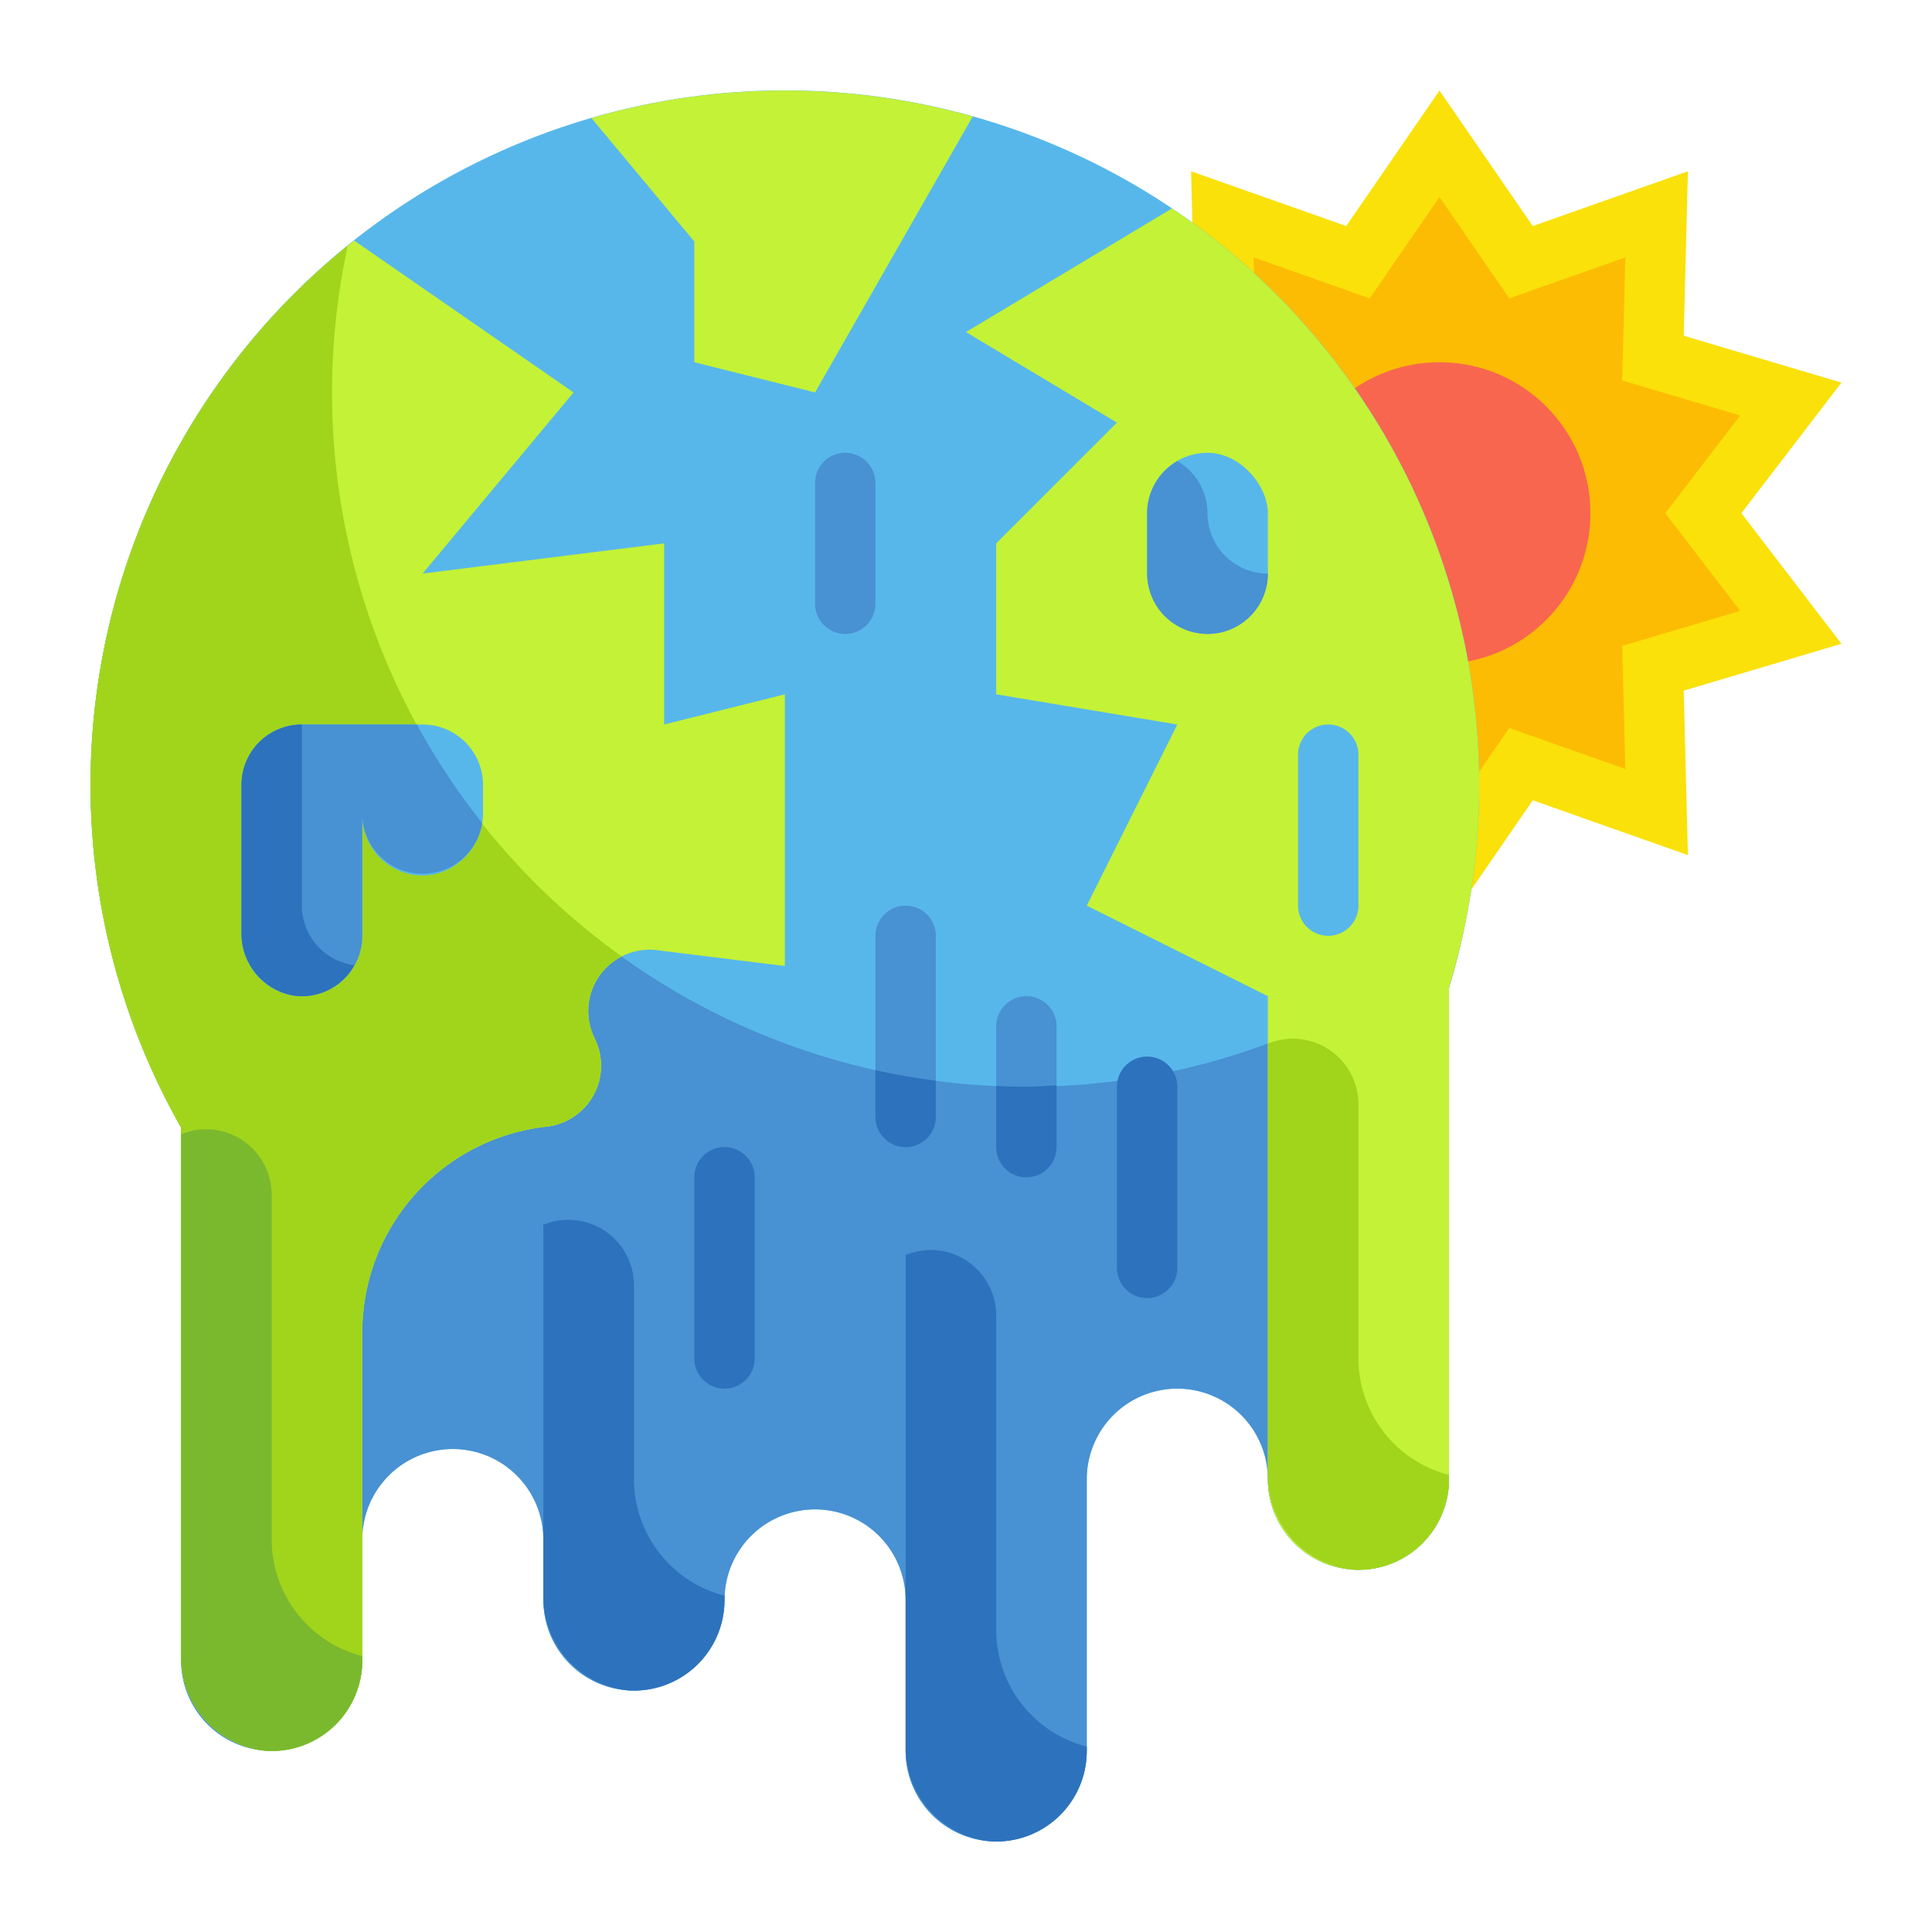 <svg height="512" viewBox="0 0 64 64" width="512" xmlns="http://www.w3.org/2000/svg"><g id="Flat"><g id="Stroke_copy_2" data-name="Stroke copy 2"><g><g><path d="m47.685 3 3.09 4.489 5.139-1.815-.139 5.448 5.225 1.552-3.315 4.326 3.315 4.326-5.225 1.552.139 5.448-5.139-1.815-3.09 4.489-3.09-4.489-5.139 1.815.139-5.448-5.225-1.552 3.315-4.326-3.315-4.326 5.225-1.552-.139-5.448 5.139 1.815z" fill="#f9e109"/><path d="m45.374 24.115-3.844 1.358.104-4.076-3.909-1.161 2.48-3.236-2.48-3.236 3.909-1.161-.104-4.076 3.844 1.358 2.311-3.358 2.312 3.358 3.844-1.358-.104 4.076 3.908 1.161-2.479 3.236 2.479 3.236-3.908 1.161.104 4.076-3.844-1.358-2.312 3.358z" fill="#fcbc04"/><circle cx="47.685" cy="17" fill="#f8664f" r="5"/></g><path d="m49 26a23 23 0 1 0 -43 11.353v17.647a3 3 0 0 0 6 0v-4a3 3 0 0 1 6 0v2a3 3 0 0 0 6 0 3 3 0 0 1 6 0v5a3 3 0 0 0 6 0v-9a3 3 0 0 1 6 0 3 3 0 0 0 6 0v-16.28a22.98 22.98 0 0 0 1-6.72z" fill="#57b7eb"/><path d="m34 36a23 23 0 0 1 -22.479-27.866 22.987 22.987 0 0 0 -5.521 29.219v17.647a3 3 0 0 0 6 0v-4a3 3 0 0 1 6 0v2a3 3 0 0 0 6 0 3 3 0 0 1 6 0v5a3 3 0 0 0 6 0v-9a3 3 0 0 1 6 0 3 3 0 0 0 6 0v-16.28c.185-.606.338-1.224.473-1.849a22.9 22.9 0 0 1 -14.473 5.129z" fill="#4891d3"/><path d="m26 23-4 1v-6l-8 1 5-6-7.269-5.032a22.985 22.985 0 0 0 -5.731 29.385v17.477a3.114 3.114 0 0 0 2.839 3.17 3 3 0 0 0 3.161-3v-10.858a6.862 6.862 0 0 1 6.105-6.82 2.031 2.031 0 0 0 1.595-2.922 2.032 2.032 0 0 1 2.069-2.924l4.231.524z" fill="#c4f236"/><path d="m38.824 6.905-6.824 4.095 5 3-4 4v5l6 1-3 6 6 3v16a3 3 0 0 0 6 0v-16.28a23.02 23.02 0 0 0 -9.176-25.815z" fill="#c4f236"/><path d="m27 13 5.223-9.141a22.978 22.978 0 0 0 -12.63.052l3.407 4.089v4z" fill="#c4f236"/><rect fill="#57b7eb" height="6" rx="2" width="4" x="38" y="15"/><path d="m11 13a23.1 23.1 0 0 1 .517-4.853 22.974 22.974 0 0 0 -5.517 29.206v17.477a3.114 3.114 0 0 0 2.839 3.17 3 3 0 0 0 3.161-3v-10.858a6.862 6.862 0 0 1 6.105-6.82 2.031 2.031 0 0 0 1.595-2.922 2.027 2.027 0 0 1 .9-2.713 22.963 22.963 0 0 1 -9.6-18.687z" fill="#a1d51c"/><path d="m8 26v4.893a2.075 2.075 0 0 0 1.664 2.08 2 2 0 0 0 2.336-1.973v-4a2 2 0 0 0 2.336 1.973 2.075 2.075 0 0 0 1.664-2.08v-.893a2 2 0 0 0 -2-2h-4a2 2 0 0 0 -2 2z" fill="#57b7eb"/><path d="m45 45v-8.439a2.171 2.171 0 0 0 -2.969-2l-.031.007v14.262a3.114 3.114 0 0 0 2.839 3.17 3 3 0 0 0 3.161-3v-.141a3.992 3.992 0 0 1 -3-3.859z" fill="#a1d51c"/><path d="m33 54v-10.439a2.171 2.171 0 0 0 -2.969-2l-.031.007v16.262a3.114 3.114 0 0 0 2.839 3.17 3 3 0 0 0 3.161-3v-.141a3.992 3.992 0 0 1 -3-3.859z" fill="#2d72bc"/><path d="m21 49v-6.439a2.171 2.171 0 0 0 -2.969-2l-.031.007v12.262a3.114 3.114 0 0 0 2.839 3.17 3 3 0 0 0 3.161-3v-.141a3.992 3.992 0 0 1 -3-3.859z" fill="#2d72bc"/><path d="m9 51v-11.439a2.171 2.171 0 0 0 -2.969-2l-.031.007v17.262a3.114 3.114 0 0 0 2.839 3.17 3 3 0 0 0 3.161-3v-.141a3.992 3.992 0 0 1 -3-3.859z" fill="#7ab92d"/><path d="m15.973 27.267a23.028 23.028 0 0 1 -2.164-3.267h-3.809a2 2 0 0 0 -2 2v4.893a2.075 2.075 0 0 0 1.664 2.08 2 2 0 0 0 2.336-1.973v-4a2 2 0 0 0 3.973.267z" fill="#4891d3"/><path d="m10 30v-6a2 2 0 0 0 -2 2v4.872a2.089 2.089 0 0 0 1.856 2.123 1.989 1.989 0 0 0 1.881-1.022 1.993 1.993 0 0 1 -1.737-1.973z" fill="#2d72bc"/><path d="m38 43a1 1 0 0 1 -1-1v-6a1 1 0 0 1 2 0v6a1 1 0 0 1 -1 1z" fill="#2d72bc"/><path d="m24 46a1 1 0 0 1 -1-1v-6a1 1 0 0 1 2 0v6a1 1 0 0 1 -1 1z" fill="#2d72bc"/><g fill="#4891d3"><path d="m34 39a1 1 0 0 1 -1-1v-4a1 1 0 0 1 2 0v4a1 1 0 0 1 -1 1z"/><path d="m30 38a1 1 0 0 1 -1-1v-6a1 1 0 0 1 2 0v6a1 1 0 0 1 -1 1z"/><path d="m28 21a1 1 0 0 1 -1-1v-4a1 1 0 0 1 2 0v4a1 1 0 0 1 -1 1z"/></g><path d="m44 31a1 1 0 0 1 -1-1v-5a1 1 0 0 1 2 0v5a1 1 0 0 1 -1 1z" fill="#57b7eb"/><path d="m34 39a1 1 0 0 0 1-1v-2.044c-.333.015-.663.044-1 .044s-.668-.011-1-.025v2.025a1 1 0 0 0 1 1z" fill="#2d72bc"/><path d="m30 38a1 1 0 0 0 1-1v-1.2q-1.014-.132-2-.35v1.55a1 1 0 0 0 1 1z" fill="#2d72bc"/><path d="m40 17a1.994 1.994 0 0 0 -1-1.723 1.994 1.994 0 0 0 -1 1.723v1.893c0 .036.007.071.009.107h-.009a2 2 0 0 0 4 0 2 2 0 0 1 -2-2z" fill="#4891d3"/></g></g></g></svg>